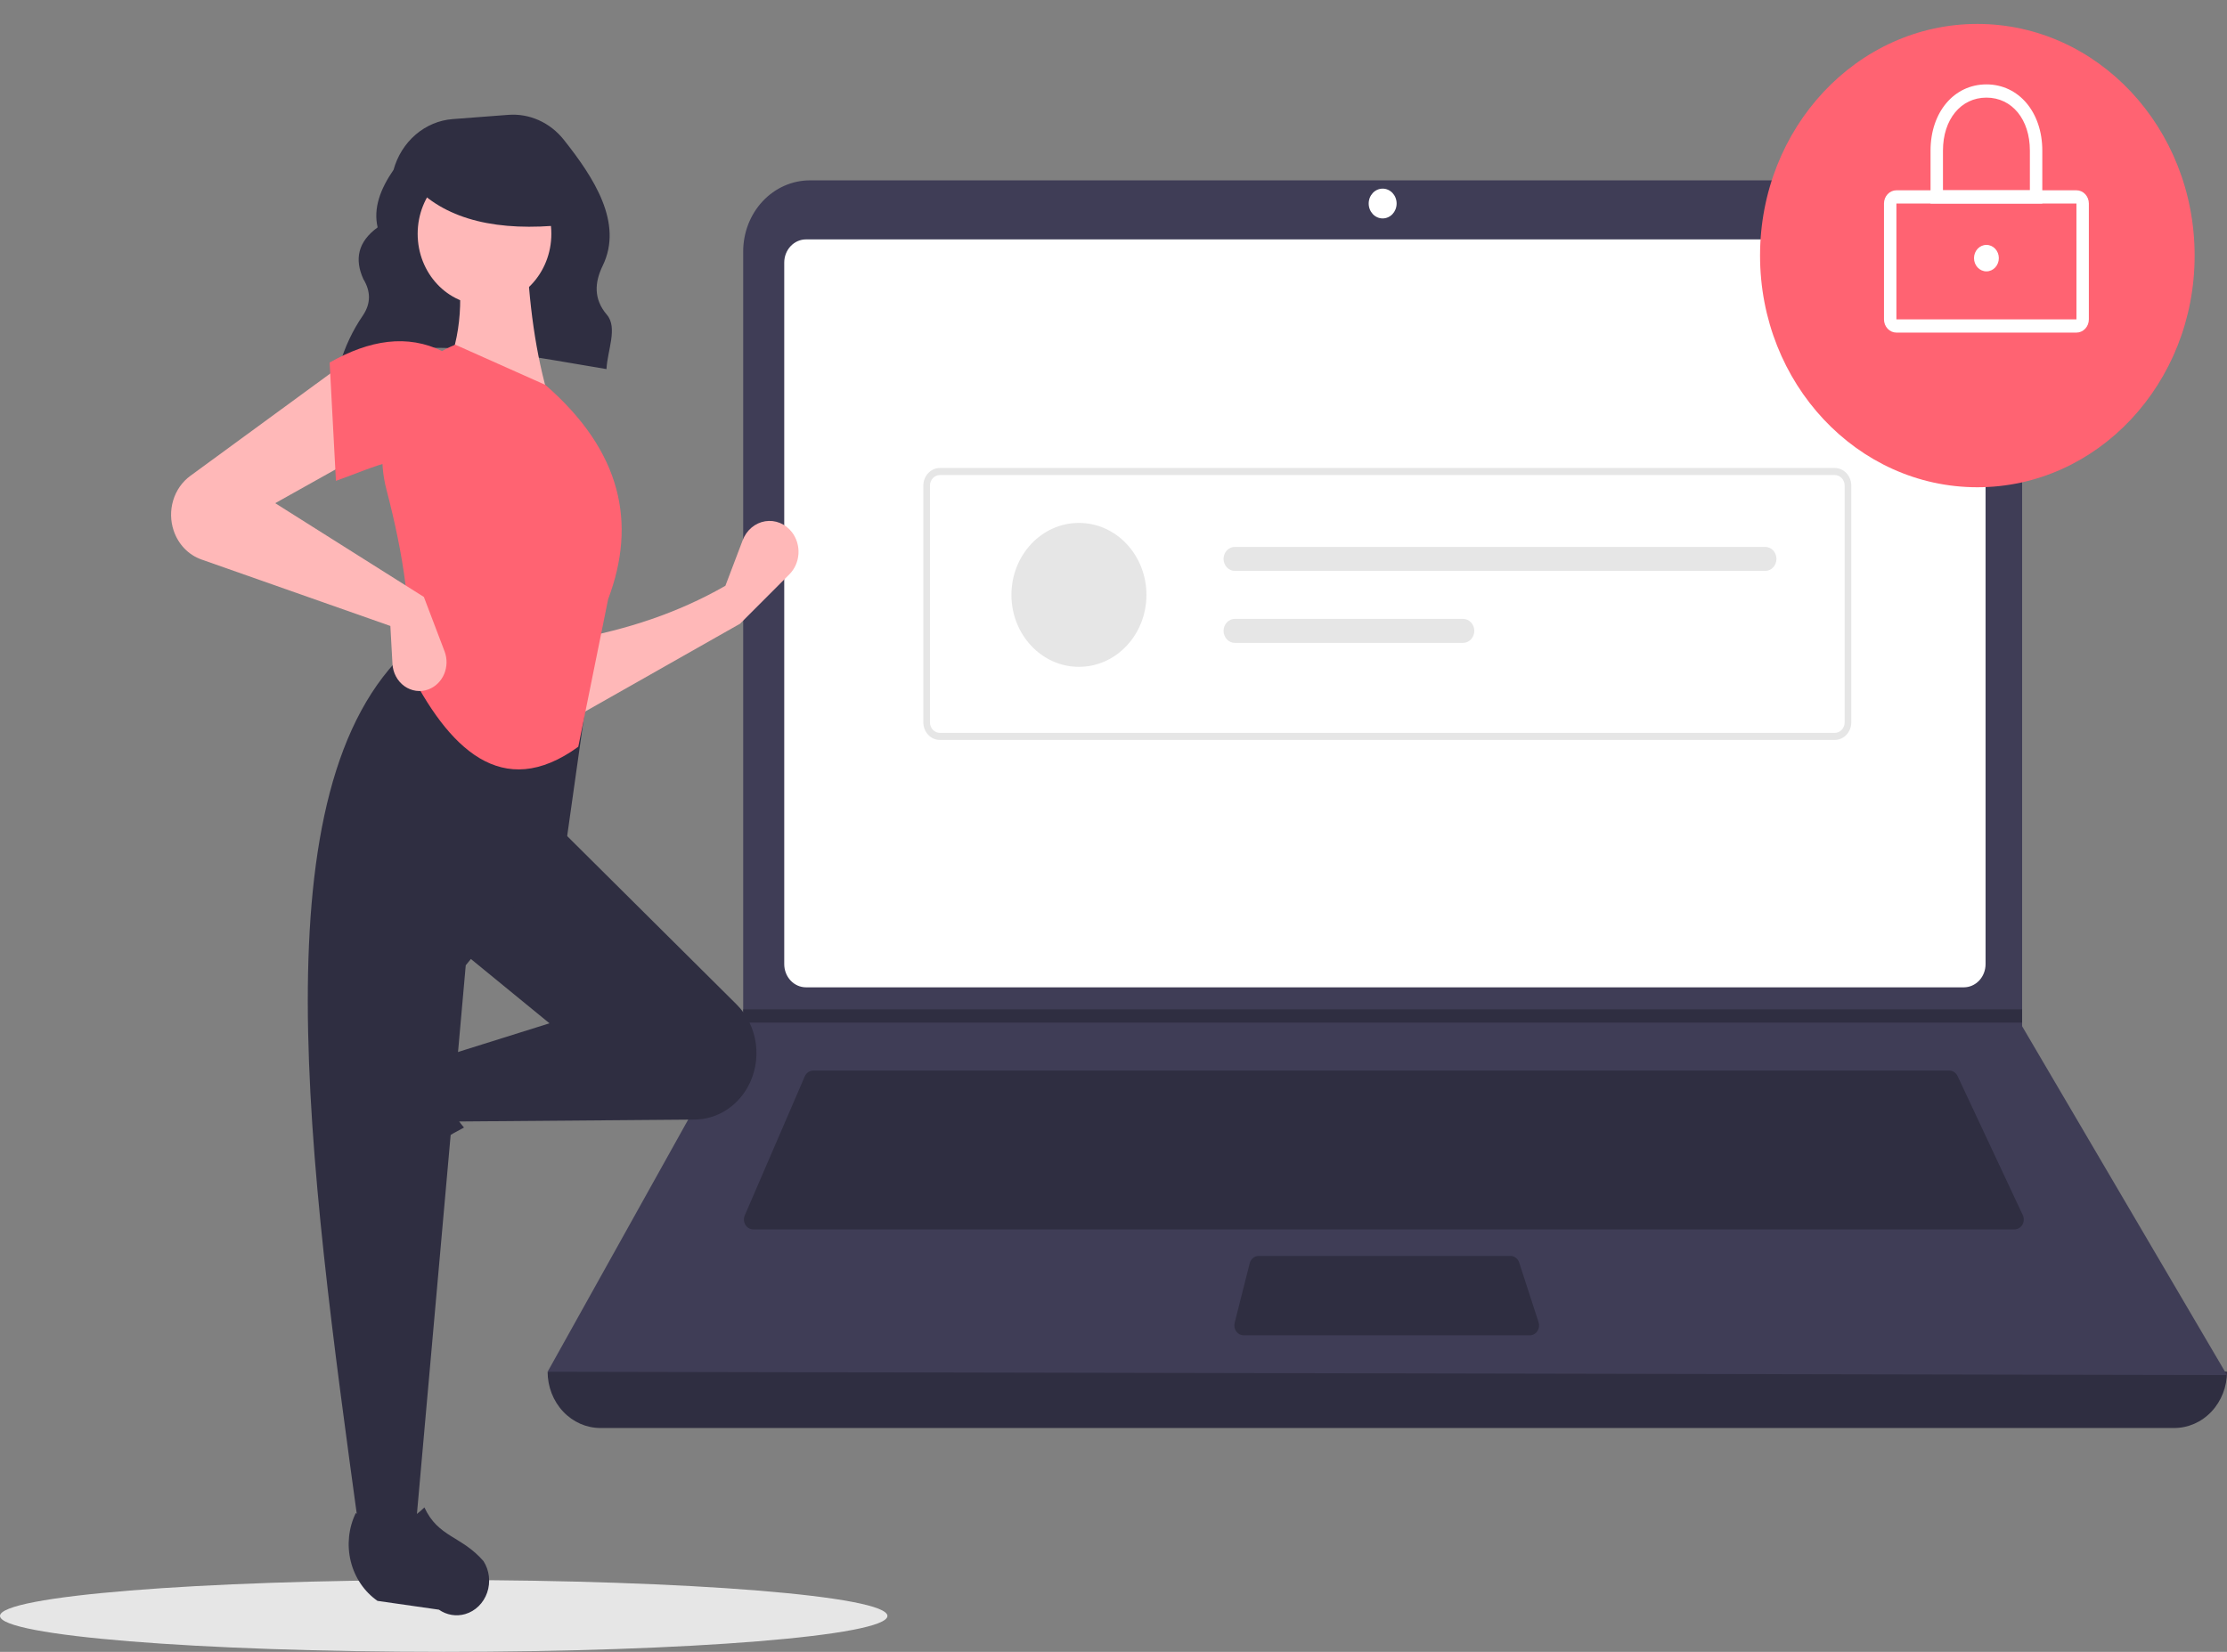 <svg width="372" height="276" viewBox="0 0 372 276" fill="none" xmlns="http://www.w3.org/2000/svg">
<rect x="0" y="0" width="372" height="276" fill="#808080" stroke="none"/>
<g clip-path="url(#clip0_23_80)">
<path d="M74.118 276C115.053 276 148.237 273.312 148.237 269.997C148.237 266.682 115.053 263.994 74.118 263.994C33.184 263.994 0 266.682 0 269.997C0 273.312 33.184 276 74.118 276Z" fill="#E6E6E6"/>
<path d="M56.655 61.239C69.554 55.389 85.619 59.096 101.309 61.669C101.455 58.553 103.225 54.761 101.371 52.588C99.119 49.947 99.326 47.172 100.682 44.382C104.147 37.246 99.182 29.653 94.168 23.339C93.038 21.919 91.61 20.804 90 20.083C88.39 19.362 86.643 19.057 84.901 19.191L75.614 19.899C73.354 20.071 71.197 20.975 69.433 22.49C67.668 24.005 66.379 26.058 65.738 28.376C63.52 31.592 62.334 34.799 63.081 37.99C59.759 40.41 59.201 43.332 60.694 46.626C61.959 48.7 61.946 50.719 60.636 52.682C58.916 55.185 57.599 57.975 56.738 60.939L56.655 61.239Z" fill="#2F2E41"/>
<path d="M363.185 238.598H100.29C97.953 238.598 95.71 237.607 94.057 235.844C92.404 234.081 91.475 231.69 91.475 229.197C186.775 217.387 280.283 217.387 372 229.197C372 231.69 371.071 234.081 369.418 235.844C367.765 237.607 365.523 238.598 363.185 238.598Z" fill="#2F2E41"/>
<path d="M372 229.75L91.475 229.197L123.987 170.861L124.143 170.585V42.019C124.143 40.458 124.431 38.913 124.991 37.471C125.551 36.029 126.372 34.719 127.406 33.616C128.441 32.512 129.669 31.637 131.022 31.04C132.374 30.443 133.823 30.136 135.286 30.136H326.634C328.097 30.136 329.546 30.443 330.898 31.04C332.25 31.637 333.479 32.512 334.514 33.616C335.548 34.719 336.369 36.029 336.929 37.471C337.489 38.913 337.777 40.458 337.777 42.019V171.47L372 229.75Z" fill="#3F3D56"/>
<path d="M134.63 40C133.667 40.001 132.745 40.409 132.064 41.135C131.384 41.861 131.001 42.844 131 43.871V161.096C131.001 162.122 131.384 163.106 132.064 163.832C132.745 164.557 133.667 164.965 134.63 164.967H328.041C329.004 164.965 329.926 164.557 330.607 163.831C331.287 163.106 331.67 162.122 331.671 161.096V43.871C331.67 42.844 331.287 41.861 330.607 41.135C329.926 40.409 329.004 40.001 328.041 40H134.63Z" fill="white"/>
<path d="M135.842 178.879C135.545 178.88 135.254 178.971 135.004 179.142C134.753 179.313 134.554 179.557 134.429 179.845L124.411 203.068C124.302 203.321 124.254 203.599 124.272 203.877C124.291 204.154 124.374 204.422 124.514 204.657C124.655 204.891 124.849 205.084 125.078 205.217C125.307 205.351 125.563 205.421 125.824 205.421H336.495C336.761 205.421 337.021 205.348 337.253 205.211C337.484 205.073 337.679 204.874 337.819 204.634C337.958 204.393 338.037 204.119 338.049 203.836C338.061 203.554 338.005 203.273 337.886 203.02L326.997 179.796C326.869 179.52 326.67 179.288 326.425 179.126C326.179 178.964 325.895 178.878 325.606 178.879H135.842Z" fill="#2F2E41"/>
<path d="M230.96 36.495C232.249 36.495 233.293 35.381 233.293 34.006C233.293 32.632 232.249 31.518 230.96 31.518C229.671 31.518 228.627 32.632 228.627 34.006C228.627 35.381 229.671 36.495 230.96 36.495Z" fill="white"/>
<path d="M210.253 209.844C209.911 209.845 209.578 209.965 209.307 210.187C209.036 210.409 208.84 210.72 208.751 211.072L206.238 221.025C206.176 221.271 206.168 221.528 206.214 221.778C206.26 222.028 206.36 222.263 206.505 222.465C206.65 222.667 206.837 222.831 207.051 222.944C207.265 223.056 207.501 223.115 207.74 223.115H255.529C255.777 223.115 256.022 223.052 256.242 222.931C256.463 222.809 256.653 222.634 256.796 222.418C256.94 222.203 257.034 221.954 257.069 221.692C257.104 221.43 257.08 221.163 256.999 220.913L253.768 210.96C253.662 210.635 253.464 210.352 253.2 210.152C252.937 209.952 252.622 209.844 252.298 209.844H210.253Z" fill="#2F2E41"/>
<path d="M337.777 168.65V170.861H123.987L124.148 170.585V168.65H337.777Z" fill="#2F2E41"/>
<path d="M330.297 81.413C350.343 81.413 366.594 64.083 366.594 42.706C366.594 21.329 350.343 4 330.297 4C310.251 4 294 21.329 294 42.706C294 64.083 310.251 81.413 330.297 81.413Z" fill="#FF6372"/>
<path d="M346.851 55.571H316.777C316.227 55.571 315.699 55.338 315.311 54.923C314.922 54.508 314.703 53.946 314.703 53.36V34.006C314.703 33.42 314.922 32.858 315.311 32.443C315.7 32.028 316.227 31.795 316.777 31.795H346.851C347.401 31.795 347.928 32.028 348.317 32.443C348.706 32.858 348.925 33.42 348.925 34.006V53.36C348.925 53.946 348.706 54.508 348.317 54.923C347.929 55.338 347.401 55.571 346.851 55.571ZM316.777 34.006V53.36H346.853L346.851 34.006L316.777 34.006Z" fill="white"/>
<path d="M341.147 34.006H322.48V25.159C322.48 18.751 326.406 14.1 331.814 14.1C337.222 14.1 341.147 18.751 341.147 25.159L341.147 34.006ZM324.555 31.795H339.073V25.159C339.073 19.95 336.088 16.312 331.814 16.312C327.54 16.312 324.555 19.95 324.555 25.159L324.555 31.795Z" fill="white"/>
<path d="M331.814 45.342C332.959 45.342 333.888 44.352 333.888 43.13C333.888 41.908 332.959 40.918 331.814 40.918C330.668 40.918 329.74 41.908 329.74 43.13C329.74 44.352 330.668 45.342 331.814 45.342Z" fill="white"/>
<path d="M306.475 123.635H157C156.266 123.634 155.563 123.323 155.044 122.769C154.525 122.216 154.233 121.466 154.232 120.683V81.143C154.233 80.361 154.525 79.611 155.044 79.057C155.563 78.504 156.266 78.192 157 78.192H306.475C307.209 78.192 307.913 78.504 308.432 79.057C308.951 79.611 309.243 80.361 309.243 81.143V120.683C309.243 121.466 308.951 122.216 308.432 122.769C307.913 123.323 307.209 123.634 306.475 123.635ZM157 79.372C156.56 79.373 156.137 79.56 155.826 79.892C155.515 80.224 155.34 80.674 155.339 81.143V120.683C155.34 121.153 155.515 121.603 155.826 121.935C156.137 122.267 156.56 122.454 157 122.454H306.475C306.916 122.454 307.338 122.267 307.649 121.935C307.961 121.603 308.136 121.153 308.136 120.683V81.143C308.136 80.674 307.961 80.224 307.649 79.892C307.338 79.559 306.916 79.373 306.475 79.372L157 79.372Z" fill="#E6E6E6"/>
<path d="M180.225 111.42C186.453 111.42 191.501 106.037 191.501 99.396C191.501 92.755 186.453 87.372 180.225 87.372C173.998 87.372 168.95 92.755 168.95 99.396C168.95 106.037 173.998 111.42 180.225 111.42Z" fill="#E6E6E6"/>
<path d="M206.267 91.38C206.02 91.38 205.775 91.431 205.547 91.532C205.318 91.632 205.111 91.78 204.936 91.966C204.761 92.152 204.622 92.373 204.528 92.616C204.433 92.86 204.385 93.121 204.385 93.384C204.385 93.647 204.433 93.908 204.528 94.152C204.622 94.395 204.761 94.616 204.936 94.802C205.111 94.988 205.318 95.136 205.547 95.236C205.775 95.337 206.02 95.388 206.267 95.388H294.861C295.359 95.388 295.837 95.177 296.19 94.801C296.542 94.425 296.74 93.915 296.74 93.384C296.74 92.853 296.542 92.343 296.19 91.967C295.837 91.591 295.359 91.38 294.861 91.38H206.267Z" fill="#E6E6E6"/>
<path d="M206.267 103.404C205.768 103.404 205.29 103.615 204.938 103.991C204.585 104.367 204.387 104.877 204.387 105.408C204.387 105.94 204.585 106.449 204.938 106.825C205.29 107.201 205.768 107.412 206.267 107.412H244.389C244.887 107.412 245.365 107.201 245.718 106.825C246.07 106.449 246.268 105.94 246.268 105.408C246.268 104.877 246.07 104.367 245.718 103.991C245.365 103.615 244.887 103.404 244.389 103.404H206.267Z" fill="#E6E6E6"/>
<path d="M123.619 104.215L95.988 119.88L95.638 106.826C104.657 105.22 113.237 102.425 121.171 97.874L124.061 90.26C124.376 89.431 124.888 88.703 125.546 88.148C126.205 87.593 126.987 87.23 127.817 87.095C128.646 86.96 129.495 87.057 130.279 87.377C131.062 87.697 131.755 88.229 132.287 88.921C133.067 89.933 133.456 91.223 133.377 92.529C133.298 93.836 132.756 95.062 131.861 95.959L123.619 104.215Z" fill="#FFB8B8"/>
<path d="M56.104 194.661C55.903 193.873 55.86 193.048 55.978 192.24C56.097 191.433 56.375 190.662 56.793 189.977L62.863 180.044C64.299 177.694 66.502 175.997 69.045 175.282C71.587 174.566 74.289 174.884 76.624 176.172C74.073 180.803 74.429 184.865 77.505 188.395C72.73 190.881 68.316 194.09 64.4 197.922C63.686 198.442 62.865 198.771 62.006 198.884C61.148 198.997 60.276 198.89 59.465 198.571C58.653 198.252 57.924 197.73 57.34 197.05C56.755 196.37 56.332 195.551 56.104 194.661Z" fill="#2F2E41"/>
<path d="M124.878 181.673C123.959 183.305 122.663 184.658 121.113 185.603C119.562 186.547 117.811 187.05 116.025 187.065L75.701 187.391L73.952 176.574L91.79 170.979L76.75 158.671L93.189 138.156L123.048 167.833C124.793 169.568 125.927 171.888 126.26 174.407C126.593 176.927 126.105 179.491 124.878 181.673Z" fill="#2F2E41"/>
<path d="M69.405 255.647H59.962C51.482 193.668 42.852 131.516 68.356 108.318L98.436 113.539L94.589 140.767L77.8 161.282L69.405 255.647Z" fill="#2F2E41"/>
<path d="M77.707 269.687C76.968 269.902 76.194 269.948 75.437 269.821C74.68 269.694 73.957 269.398 73.314 268.952L63.061 267.483C60.857 265.952 59.266 263.603 58.595 260.891C57.924 258.18 58.221 255.299 59.429 252.808C63.772 255.528 67.581 255.149 70.891 251.868C73.23 256.904 77.084 256.597 80.764 260.84C81.251 261.602 81.561 262.477 81.667 263.393C81.773 264.308 81.672 265.238 81.373 266.103C81.074 266.969 80.585 267.746 79.947 268.369C79.309 268.992 78.541 269.444 77.707 269.687Z" fill="#2F2E41"/>
<path d="M91.79 66.916L74.302 62.44C77.207 56.1 77.446 49.046 76.051 41.553L87.943 41.18C88.316 50.497 89.443 59.202 91.79 66.916Z" fill="#FFB8B8"/>
<path d="M96.597 124.77C83.866 134.021 74.871 125.086 68.006 111.301C68.96 102.866 67.416 92.772 64.555 81.804C63.283 76.966 63.758 71.796 65.886 67.313C68.014 62.831 71.641 59.362 76.051 57.592L91.091 64.305C103.862 75.406 106.375 87.43 101.584 100.112L96.597 124.77Z" fill="#FF6372"/>
<path d="M59.962 76.241L45.971 84.073L70.804 99.739L74.26 108.828C74.49 109.435 74.603 110.085 74.59 110.74C74.577 111.394 74.44 112.039 74.186 112.635C73.931 113.231 73.566 113.765 73.112 114.206C72.658 114.646 72.124 114.983 71.544 115.197C70.884 115.439 70.181 115.516 69.489 115.42C68.797 115.324 68.135 115.059 67.555 114.645C66.975 114.231 66.493 113.68 66.147 113.034C65.8 112.388 65.599 111.665 65.558 110.922L65.208 104.588L33.645 93.481C32.581 93.106 31.612 92.479 30.809 91.646C30.007 90.813 29.393 89.796 29.014 88.672C28.461 87.035 28.433 85.248 28.934 83.591C29.435 81.934 30.436 80.501 31.783 79.517L57.163 60.949L59.962 76.241Z" fill="#FFB8B8"/>
<path d="M73.952 77.733C68.117 75.006 62.811 77.968 56.114 80.344L55.065 60.575C61.715 56.796 68.055 55.777 73.952 58.711L73.952 77.733Z" fill="#FF6372"/>
<path d="M80.932 50.972C87.099 50.972 92.098 45.641 92.098 39.065C92.098 32.489 87.099 27.158 80.932 27.158C74.766 27.158 69.767 32.489 69.767 39.065C69.767 45.641 74.766 50.972 80.932 50.972Z" fill="#FFB8B8"/>
<path d="M94.29 37.563C83.235 38.718 74.811 36.789 69.427 31.3V26.879H93.352L94.29 37.563Z" fill="#2F2E41"/>
</g>
<defs>
<clipPath id="clip0_23_80">
<rect width="372" height="276" fill="white"/>
</clipPath>
</defs>
</svg>
